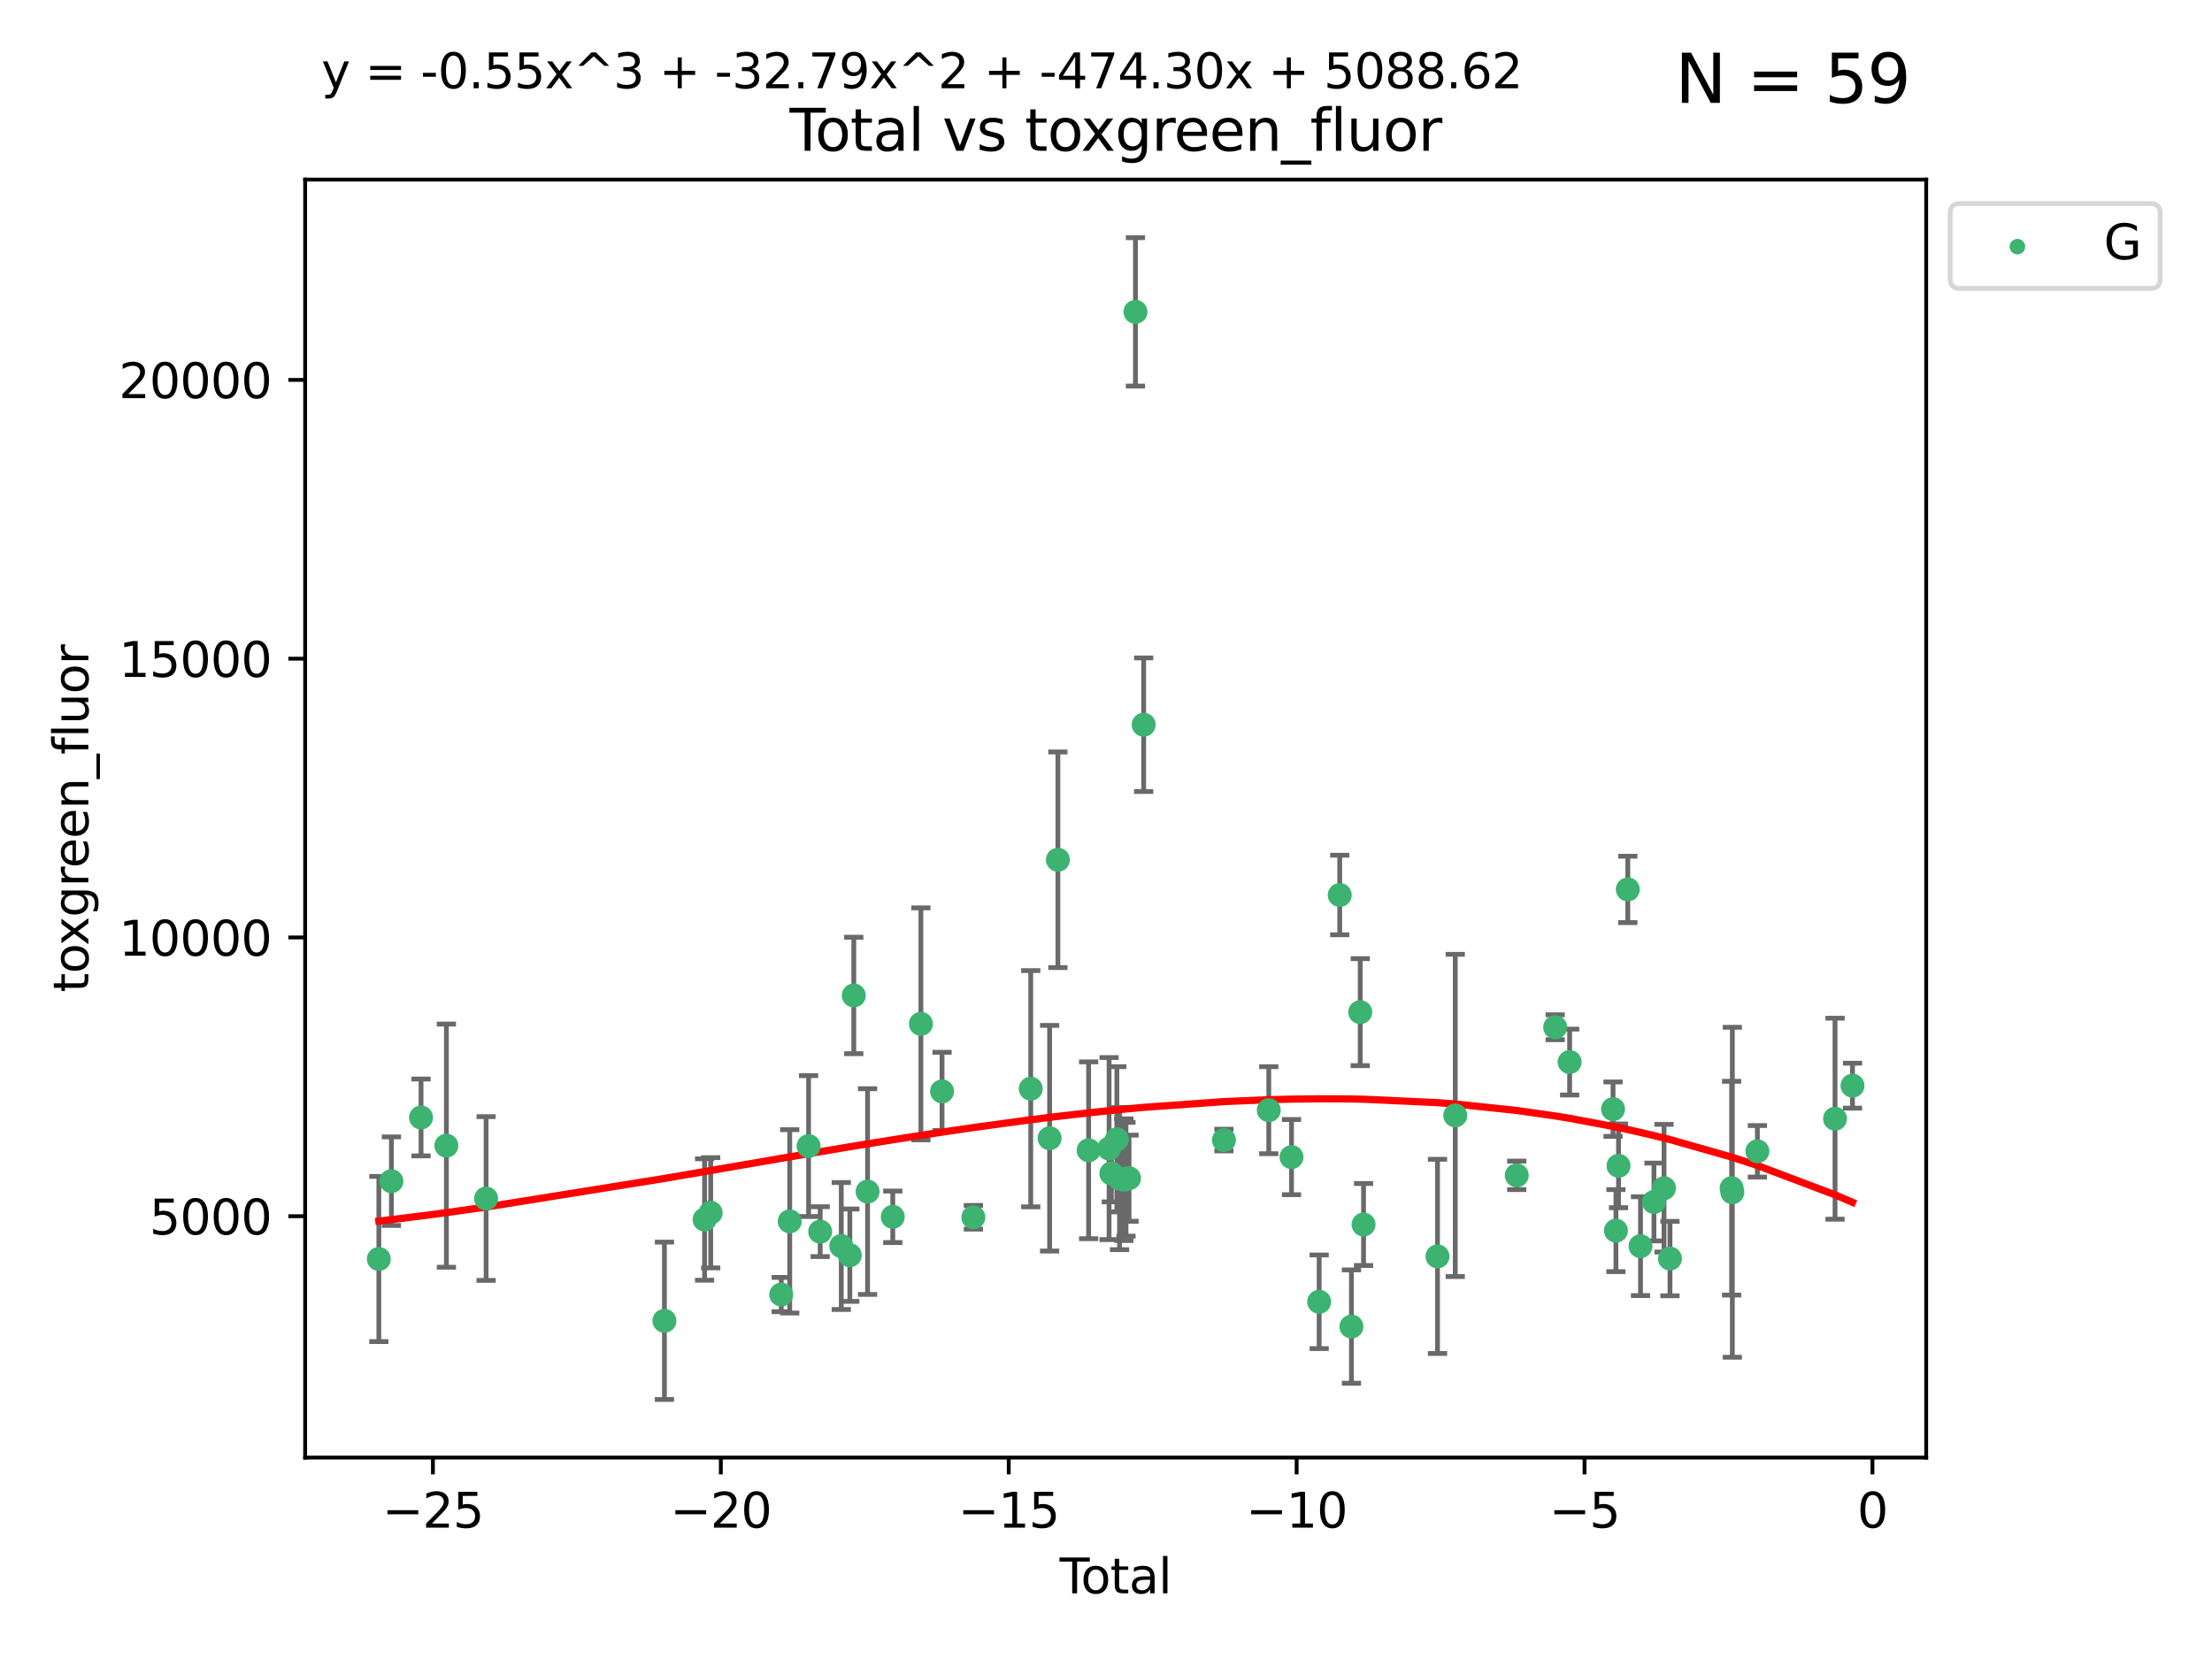 <?xml version="1.0" encoding="utf-8" standalone="no"?>
<!DOCTYPE svg PUBLIC "-//W3C//DTD SVG 1.1//EN"
  "http://www.w3.org/Graphics/SVG/1.1/DTD/svg11.dtd">
<svg xmlns:xlink="http://www.w3.org/1999/xlink" width="460.8pt" height="345.6pt" viewBox="0 0 460.8 345.6" xmlns="http://www.w3.org/2000/svg" version="1.1">
 <defs>
  <style type="text/css">*{stroke-linejoin: round; stroke-linecap: butt}</style>
 </defs>
 <g id="figure_1">
  <g id="patch_1">
   <path d="M 0 345.6 
L 460.8 345.6 
L 460.8 0 
L 0 0 
z
" style="fill: #ffffff"/>
  </g>
  <g id="axes_1">
   <g id="patch_2">
    <path d="M 63.571 303.64 
L 401.26 303.64 
L 401.26 37.411 
L 63.571 37.411 
z
" style="fill: #ffffff"/>
   </g>
   <g id="PathCollection_1">
    <defs>
     <path id="mb1293252d3" d="M 0 1.118 
C 0.297 1.118 0.581 1 0.791 0.791 
C 1 0.581 1.118 0.297 1.118 0 
C 1.118 -0.297 1 -0.581 0.791 -0.791 
C 0.581 -1 0.297 -1.118 0 -1.118 
C -0.297 -1.118 -0.581 -1 -0.791 -0.791 
C -1 -0.581 -1.118 -0.297 -1.118 0 
C -1.118 0.297 -1 0.581 -0.791 0.791 
C -0.581 1 -0.297 1.118 0 1.118 
z
" style="stroke: #3cb371"/>
    </defs>
    <g clip-path="url(#p87408b0aba)">
     <use xlink:href="#mb1293252d3" x="78.921" y="262.275" style="fill: #3cb371; stroke: #3cb371"/>
     <use xlink:href="#mb1293252d3" x="81.536" y="246.059" style="fill: #3cb371; stroke: #3cb371"/>
     <use xlink:href="#mb1293252d3" x="87.712" y="232.789" style="fill: #3cb371; stroke: #3cb371"/>
     <use xlink:href="#mb1293252d3" x="92.99" y="238.659" style="fill: #3cb371; stroke: #3cb371"/>
     <use xlink:href="#mb1293252d3" x="101.262" y="249.676" style="fill: #3cb371; stroke: #3cb371"/>
     <use xlink:href="#mb1293252d3" x="138.412" y="275.148" style="fill: #3cb371; stroke: #3cb371"/>
     <use xlink:href="#mb1293252d3" x="146.778" y="254.048" style="fill: #3cb371; stroke: #3cb371"/>
     <use xlink:href="#mb1293252d3" x="148.05" y="252.641" style="fill: #3cb371; stroke: #3cb371"/>
     <use xlink:href="#mb1293252d3" x="162.747" y="269.678" style="fill: #3cb371; stroke: #3cb371"/>
     <use xlink:href="#mb1293252d3" x="164.514" y="254.428" style="fill: #3cb371; stroke: #3cb371"/>
     <use xlink:href="#mb1293252d3" x="168.445" y="238.748" style="fill: #3cb371; stroke: #3cb371"/>
     <use xlink:href="#mb1293252d3" x="170.859" y="256.574" style="fill: #3cb371; stroke: #3cb371"/>
     <use xlink:href="#mb1293252d3" x="175.251" y="259.566" style="fill: #3cb371; stroke: #3cb371"/>
     <use xlink:href="#mb1293252d3" x="177.034" y="261.478" style="fill: #3cb371; stroke: #3cb371"/>
     <use xlink:href="#mb1293252d3" x="177.858" y="207.373" style="fill: #3cb371; stroke: #3cb371"/>
     <use xlink:href="#mb1293252d3" x="180.732" y="248.227" style="fill: #3cb371; stroke: #3cb371"/>
     <use xlink:href="#mb1293252d3" x="185.982" y="253.484" style="fill: #3cb371; stroke: #3cb371"/>
     <use xlink:href="#mb1293252d3" x="191.84" y="213.288" style="fill: #3cb371; stroke: #3cb371"/>
     <use xlink:href="#mb1293252d3" x="196.246" y="227.355" style="fill: #3cb371; stroke: #3cb371"/>
     <use xlink:href="#mb1293252d3" x="202.772" y="253.586" style="fill: #3cb371; stroke: #3cb371"/>
     <use xlink:href="#mb1293252d3" x="214.722" y="226.801" style="fill: #3cb371; stroke: #3cb371"/>
     <use xlink:href="#mb1293252d3" x="218.653" y="237.114" style="fill: #3cb371; stroke: #3cb371"/>
     <use xlink:href="#mb1293252d3" x="220.379" y="179.107" style="fill: #3cb371; stroke: #3cb371"/>
     <use xlink:href="#mb1293252d3" x="226.78" y="239.626" style="fill: #3cb371; stroke: #3cb371"/>
     <use xlink:href="#mb1293252d3" x="231.041" y="239.271" style="fill: #3cb371; stroke: #3cb371"/>
     <use xlink:href="#mb1293252d3" x="231.519" y="244.445" style="fill: #3cb371; stroke: #3cb371"/>
     <use xlink:href="#mb1293252d3" x="232.663" y="237.336" style="fill: #3cb371; stroke: #3cb371"/>
     <use xlink:href="#mb1293252d3" x="233.22" y="245.516" style="fill: #3cb371; stroke: #3cb371"/>
     <use xlink:href="#mb1293252d3" x="234.118" y="245.747" style="fill: #3cb371; stroke: #3cb371"/>
     <use xlink:href="#mb1293252d3" x="234.56" y="245.659" style="fill: #3cb371; stroke: #3cb371"/>
     <use xlink:href="#mb1293252d3" x="235.201" y="245.441" style="fill: #3cb371; stroke: #3cb371"/>
     <use xlink:href="#mb1293252d3" x="236.535" y="64.967" style="fill: #3cb371; stroke: #3cb371"/>
     <use xlink:href="#mb1293252d3" x="238.247" y="150.97" style="fill: #3cb371; stroke: #3cb371"/>
     <use xlink:href="#mb1293252d3" x="254.968" y="237.492" style="fill: #3cb371; stroke: #3cb371"/>
     <use xlink:href="#mb1293252d3" x="264.308" y="231.271" style="fill: #3cb371; stroke: #3cb371"/>
     <use xlink:href="#mb1293252d3" x="269.046" y="241.044" style="fill: #3cb371; stroke: #3cb371"/>
     <use xlink:href="#mb1293252d3" x="274.807" y="271.184" style="fill: #3cb371; stroke: #3cb371"/>
     <use xlink:href="#mb1293252d3" x="279.09" y="186.447" style="fill: #3cb371; stroke: #3cb371"/>
     <use xlink:href="#mb1293252d3" x="281.529" y="276.348" style="fill: #3cb371; stroke: #3cb371"/>
     <use xlink:href="#mb1293252d3" x="283.359" y="210.849" style="fill: #3cb371; stroke: #3cb371"/>
     <use xlink:href="#mb1293252d3" x="284.054" y="255.088" style="fill: #3cb371; stroke: #3cb371"/>
     <use xlink:href="#mb1293252d3" x="299.457" y="261.727" style="fill: #3cb371; stroke: #3cb371"/>
     <use xlink:href="#mb1293252d3" x="303.157" y="232.364" style="fill: #3cb371; stroke: #3cb371"/>
     <use xlink:href="#mb1293252d3" x="315.967" y="244.846" style="fill: #3cb371; stroke: #3cb371"/>
     <use xlink:href="#mb1293252d3" x="323.973" y="213.997" style="fill: #3cb371; stroke: #3cb371"/>
     <use xlink:href="#mb1293252d3" x="326.983" y="221.245" style="fill: #3cb371; stroke: #3cb371"/>
     <use xlink:href="#mb1293252d3" x="336.027" y="231.055" style="fill: #3cb371; stroke: #3cb371"/>
     <use xlink:href="#mb1293252d3" x="336.628" y="256.363" style="fill: #3cb371; stroke: #3cb371"/>
     <use xlink:href="#mb1293252d3" x="337.168" y="242.857" style="fill: #3cb371; stroke: #3cb371"/>
     <use xlink:href="#mb1293252d3" x="339.103" y="185.281" style="fill: #3cb371; stroke: #3cb371"/>
     <use xlink:href="#mb1293252d3" x="341.748" y="259.599" style="fill: #3cb371; stroke: #3cb371"/>
     <use xlink:href="#mb1293252d3" x="344.547" y="250.396" style="fill: #3cb371; stroke: #3cb371"/>
     <use xlink:href="#mb1293252d3" x="346.649" y="247.523" style="fill: #3cb371; stroke: #3cb371"/>
     <use xlink:href="#mb1293252d3" x="347.887" y="262.184" style="fill: #3cb371; stroke: #3cb371"/>
     <use xlink:href="#mb1293252d3" x="360.727" y="247.521" style="fill: #3cb371; stroke: #3cb371"/>
     <use xlink:href="#mb1293252d3" x="360.878" y="248.374" style="fill: #3cb371; stroke: #3cb371"/>
     <use xlink:href="#mb1293252d3" x="366.094" y="239.839" style="fill: #3cb371; stroke: #3cb371"/>
     <use xlink:href="#mb1293252d3" x="382.273" y="233.046" style="fill: #3cb371; stroke: #3cb371"/>
     <use xlink:href="#mb1293252d3" x="385.911" y="226.164" style="fill: #3cb371; stroke: #3cb371"/>
    </g>
   </g>
   <g id="matplotlib.axis_1">
    <g id="xtick_1">
     <g id="line2d_1">
      <defs>
       <path id="m88d1ab2def" d="M 0 0 
L 0 3.5 
" style="stroke: #000000; stroke-width: 0.8"/>
      </defs>
      <g>
       <use xlink:href="#m88d1ab2def" x="90.184" y="303.64" style="stroke: #000000; stroke-width: 0.8"/>
      </g>
     </g>
     <g id="text_1">
      <!-- −25 -->
      <g transform="translate(79.632 318.238)scale(0.1 -0.1)">
       <defs>
        <path id="DejaVuSans-2212" d="M 678 2272 
L 4684 2272 
L 4684 1741 
L 678 1741 
L 678 2272 
z
" transform="scale(0.016)"/>
        <path id="DejaVuSans-32" d="M 1228 531 
L 3431 531 
L 3431 0 
L 469 0 
L 469 531 
Q 828 903 1448 1529 
Q 2069 2156 2228 2338 
Q 2531 2678 2651 2914 
Q 2772 3150 2772 3378 
Q 2772 3750 2511 3984 
Q 2250 4219 1831 4219 
Q 1534 4219 1204 4116 
Q 875 4013 500 3803 
L 500 4441 
Q 881 4594 1212 4672 
Q 1544 4750 1819 4750 
Q 2544 4750 2975 4387 
Q 3406 4025 3406 3419 
Q 3406 3131 3298 2873 
Q 3191 2616 2906 2266 
Q 2828 2175 2409 1742 
Q 1991 1309 1228 531 
z
" transform="scale(0.016)"/>
        <path id="DejaVuSans-35" d="M 691 4666 
L 3169 4666 
L 3169 4134 
L 1269 4134 
L 1269 2991 
Q 1406 3038 1543 3061 
Q 1681 3084 1819 3084 
Q 2600 3084 3056 2656 
Q 3513 2228 3513 1497 
Q 3513 744 3044 326 
Q 2575 -91 1722 -91 
Q 1428 -91 1123 -41 
Q 819 9 494 109 
L 494 744 
Q 775 591 1075 516 
Q 1375 441 1709 441 
Q 2250 441 2565 725 
Q 2881 1009 2881 1497 
Q 2881 1984 2565 2268 
Q 2250 2553 1709 2553 
Q 1456 2553 1204 2497 
Q 953 2441 691 2322 
L 691 4666 
z
" transform="scale(0.016)"/>
       </defs>
       <use xlink:href="#DejaVuSans-2212"/>
       <use xlink:href="#DejaVuSans-32" x="83.789"/>
       <use xlink:href="#DejaVuSans-35" x="147.412"/>
      </g>
     </g>
    </g>
    <g id="xtick_2">
     <g id="line2d_2">
      <g>
       <use xlink:href="#m88d1ab2def" x="150.16" y="303.64" style="stroke: #000000; stroke-width: 0.8"/>
      </g>
     </g>
     <g id="text_2">
      <!-- −20 -->
      <g transform="translate(139.608 318.238)scale(0.1 -0.1)">
       <defs>
        <path id="DejaVuSans-30" d="M 2034 4250 
Q 1547 4250 1301 3770 
Q 1056 3291 1056 2328 
Q 1056 1369 1301 889 
Q 1547 409 2034 409 
Q 2525 409 2770 889 
Q 3016 1369 3016 2328 
Q 3016 3291 2770 3770 
Q 2525 4250 2034 4250 
z
M 2034 4750 
Q 2819 4750 3233 4129 
Q 3647 3509 3647 2328 
Q 3647 1150 3233 529 
Q 2819 -91 2034 -91 
Q 1250 -91 836 529 
Q 422 1150 422 2328 
Q 422 3509 836 4129 
Q 1250 4750 2034 4750 
z
" transform="scale(0.016)"/>
       </defs>
       <use xlink:href="#DejaVuSans-2212"/>
       <use xlink:href="#DejaVuSans-32" x="83.789"/>
       <use xlink:href="#DejaVuSans-30" x="147.412"/>
      </g>
     </g>
    </g>
    <g id="xtick_3">
     <g id="line2d_3">
      <g>
       <use xlink:href="#m88d1ab2def" x="210.136" y="303.64" style="stroke: #000000; stroke-width: 0.8"/>
      </g>
     </g>
     <g id="text_3">
      <!-- −15 -->
      <g transform="translate(199.584 318.238)scale(0.1 -0.1)">
       <defs>
        <path id="DejaVuSans-31" d="M 794 531 
L 1825 531 
L 1825 4091 
L 703 3866 
L 703 4441 
L 1819 4666 
L 2450 4666 
L 2450 531 
L 3481 531 
L 3481 0 
L 794 0 
L 794 531 
z
" transform="scale(0.016)"/>
       </defs>
       <use xlink:href="#DejaVuSans-2212"/>
       <use xlink:href="#DejaVuSans-31" x="83.789"/>
       <use xlink:href="#DejaVuSans-35" x="147.412"/>
      </g>
     </g>
    </g>
    <g id="xtick_4">
     <g id="line2d_4">
      <g>
       <use xlink:href="#m88d1ab2def" x="270.112" y="303.64" style="stroke: #000000; stroke-width: 0.8"/>
      </g>
     </g>
     <g id="text_4">
      <!-- −10 -->
      <g transform="translate(259.56 318.238)scale(0.1 -0.1)">
       <use xlink:href="#DejaVuSans-2212"/>
       <use xlink:href="#DejaVuSans-31" x="83.789"/>
       <use xlink:href="#DejaVuSans-30" x="147.412"/>
      </g>
     </g>
    </g>
    <g id="xtick_5">
     <g id="line2d_5">
      <g>
       <use xlink:href="#m88d1ab2def" x="330.088" y="303.64" style="stroke: #000000; stroke-width: 0.8"/>
      </g>
     </g>
     <g id="text_5">
      <!-- −5 -->
      <g transform="translate(322.717 318.238)scale(0.1 -0.1)">
       <use xlink:href="#DejaVuSans-2212"/>
       <use xlink:href="#DejaVuSans-35" x="83.789"/>
      </g>
     </g>
    </g>
    <g id="xtick_6">
     <g id="line2d_6">
      <g>
       <use xlink:href="#m88d1ab2def" x="390.064" y="303.64" style="stroke: #000000; stroke-width: 0.8"/>
      </g>
     </g>
     <g id="text_6">
      <!-- 0 -->
      <g transform="translate(386.883 318.238)scale(0.1 -0.1)">
       <use xlink:href="#DejaVuSans-30"/>
      </g>
     </g>
    </g>
    <g id="text_7">
     <!-- Total -->
     <g transform="translate(220.739 331.917)scale(0.1 -0.1)">
      <defs>
       <path id="DejaVuSans-54" d="M -19 4666 
L 3928 4666 
L 3928 4134 
L 2272 4134 
L 2272 0 
L 1638 0 
L 1638 4134 
L -19 4134 
L -19 4666 
z
" transform="scale(0.016)"/>
       <path id="DejaVuSans-6f" d="M 1959 3097 
Q 1497 3097 1228 2736 
Q 959 2375 959 1747 
Q 959 1119 1226 758 
Q 1494 397 1959 397 
Q 2419 397 2687 759 
Q 2956 1122 2956 1747 
Q 2956 2369 2687 2733 
Q 2419 3097 1959 3097 
z
M 1959 3584 
Q 2709 3584 3137 3096 
Q 3566 2609 3566 1747 
Q 3566 888 3137 398 
Q 2709 -91 1959 -91 
Q 1206 -91 779 398 
Q 353 888 353 1747 
Q 353 2609 779 3096 
Q 1206 3584 1959 3584 
z
" transform="scale(0.016)"/>
       <path id="DejaVuSans-74" d="M 1172 4494 
L 1172 3500 
L 2356 3500 
L 2356 3053 
L 1172 3053 
L 1172 1153 
Q 1172 725 1289 603 
Q 1406 481 1766 481 
L 2356 481 
L 2356 0 
L 1766 0 
Q 1100 0 847 248 
Q 594 497 594 1153 
L 594 3053 
L 172 3053 
L 172 3500 
L 594 3500 
L 594 4494 
L 1172 4494 
z
" transform="scale(0.016)"/>
       <path id="DejaVuSans-61" d="M 2194 1759 
Q 1497 1759 1228 1600 
Q 959 1441 959 1056 
Q 959 750 1161 570 
Q 1363 391 1709 391 
Q 2188 391 2477 730 
Q 2766 1069 2766 1631 
L 2766 1759 
L 2194 1759 
z
M 3341 1997 
L 3341 0 
L 2766 0 
L 2766 531 
Q 2569 213 2275 61 
Q 1981 -91 1556 -91 
Q 1019 -91 701 211 
Q 384 513 384 1019 
Q 384 1609 779 1909 
Q 1175 2209 1959 2209 
L 2766 2209 
L 2766 2266 
Q 2766 2663 2505 2880 
Q 2244 3097 1772 3097 
Q 1472 3097 1187 3025 
Q 903 2953 641 2809 
L 641 3341 
Q 956 3463 1253 3523 
Q 1550 3584 1831 3584 
Q 2591 3584 2966 3190 
Q 3341 2797 3341 1997 
z
" transform="scale(0.016)"/>
       <path id="DejaVuSans-6c" d="M 603 4863 
L 1178 4863 
L 1178 0 
L 603 0 
L 603 4863 
z
" transform="scale(0.016)"/>
      </defs>
      <use xlink:href="#DejaVuSans-54"/>
      <use xlink:href="#DejaVuSans-6f" x="44.084"/>
      <use xlink:href="#DejaVuSans-74" x="105.266"/>
      <use xlink:href="#DejaVuSans-61" x="144.475"/>
      <use xlink:href="#DejaVuSans-6c" x="205.754"/>
     </g>
    </g>
   </g>
   <g id="matplotlib.axis_2">
    <g id="ytick_1">
     <g id="line2d_7">
      <defs>
       <path id="m2e60564426" d="M 0 0 
L -3.5 0 
" style="stroke: #000000; stroke-width: 0.8"/>
      </defs>
      <g>
       <use xlink:href="#m2e60564426" x="63.571" y="253.36" style="stroke: #000000; stroke-width: 0.8"/>
      </g>
     </g>
     <g id="text_8">
      <!-- 5000 -->
      <g transform="translate(31.121 257.159)scale(0.1 -0.1)">
       <use xlink:href="#DejaVuSans-35"/>
       <use xlink:href="#DejaVuSans-30" x="63.623"/>
       <use xlink:href="#DejaVuSans-30" x="127.246"/>
       <use xlink:href="#DejaVuSans-30" x="190.869"/>
      </g>
     </g>
    </g>
    <g id="ytick_2">
     <g id="line2d_8">
      <g>
       <use xlink:href="#m2e60564426" x="63.571" y="195.287" style="stroke: #000000; stroke-width: 0.8"/>
      </g>
     </g>
     <g id="text_9">
      <!-- 10000 -->
      <g transform="translate(24.759 199.086)scale(0.1 -0.1)">
       <use xlink:href="#DejaVuSans-31"/>
       <use xlink:href="#DejaVuSans-30" x="63.623"/>
       <use xlink:href="#DejaVuSans-30" x="127.246"/>
       <use xlink:href="#DejaVuSans-30" x="190.869"/>
       <use xlink:href="#DejaVuSans-30" x="254.492"/>
      </g>
     </g>
    </g>
    <g id="ytick_3">
     <g id="line2d_9">
      <g>
       <use xlink:href="#m2e60564426" x="63.571" y="137.214" style="stroke: #000000; stroke-width: 0.8"/>
      </g>
     </g>
     <g id="text_10">
      <!-- 15000 -->
      <g transform="translate(24.759 141.014)scale(0.1 -0.1)">
       <use xlink:href="#DejaVuSans-31"/>
       <use xlink:href="#DejaVuSans-35" x="63.623"/>
       <use xlink:href="#DejaVuSans-30" x="127.246"/>
       <use xlink:href="#DejaVuSans-30" x="190.869"/>
       <use xlink:href="#DejaVuSans-30" x="254.492"/>
      </g>
     </g>
    </g>
    <g id="ytick_4">
     <g id="line2d_10">
      <g>
       <use xlink:href="#m2e60564426" x="63.571" y="79.142" style="stroke: #000000; stroke-width: 0.8"/>
      </g>
     </g>
     <g id="text_11">
      <!-- 20000 -->
      <g transform="translate(24.759 82.941)scale(0.1 -0.1)">
       <use xlink:href="#DejaVuSans-32"/>
       <use xlink:href="#DejaVuSans-30" x="63.623"/>
       <use xlink:href="#DejaVuSans-30" x="127.246"/>
       <use xlink:href="#DejaVuSans-30" x="190.869"/>
       <use xlink:href="#DejaVuSans-30" x="254.492"/>
      </g>
     </g>
    </g>
    <g id="text_12">
     <!-- toxgreen_fluor -->
     <g transform="translate(18.401 206.72)rotate(-90)scale(0.1 -0.1)">
      <defs>
       <path id="DejaVuSans-78" d="M 3513 3500 
L 2247 1797 
L 3578 0 
L 2900 0 
L 1881 1375 
L 863 0 
L 184 0 
L 1544 1831 
L 300 3500 
L 978 3500 
L 1906 2253 
L 2834 3500 
L 3513 3500 
z
" transform="scale(0.016)"/>
       <path id="DejaVuSans-67" d="M 2906 1791 
Q 2906 2416 2648 2759 
Q 2391 3103 1925 3103 
Q 1463 3103 1205 2759 
Q 947 2416 947 1791 
Q 947 1169 1205 825 
Q 1463 481 1925 481 
Q 2391 481 2648 825 
Q 2906 1169 2906 1791 
z
M 3481 434 
Q 3481 -459 3084 -895 
Q 2688 -1331 1869 -1331 
Q 1566 -1331 1297 -1286 
Q 1028 -1241 775 -1147 
L 775 -588 
Q 1028 -725 1275 -790 
Q 1522 -856 1778 -856 
Q 2344 -856 2625 -561 
Q 2906 -266 2906 331 
L 2906 616 
Q 2728 306 2450 153 
Q 2172 0 1784 0 
Q 1141 0 747 490 
Q 353 981 353 1791 
Q 353 2603 747 3093 
Q 1141 3584 1784 3584 
Q 2172 3584 2450 3431 
Q 2728 3278 2906 2969 
L 2906 3500 
L 3481 3500 
L 3481 434 
z
" transform="scale(0.016)"/>
       <path id="DejaVuSans-72" d="M 2631 2963 
Q 2534 3019 2420 3045 
Q 2306 3072 2169 3072 
Q 1681 3072 1420 2755 
Q 1159 2438 1159 1844 
L 1159 0 
L 581 0 
L 581 3500 
L 1159 3500 
L 1159 2956 
Q 1341 3275 1631 3429 
Q 1922 3584 2338 3584 
Q 2397 3584 2469 3576 
Q 2541 3569 2628 3553 
L 2631 2963 
z
" transform="scale(0.016)"/>
       <path id="DejaVuSans-65" d="M 3597 1894 
L 3597 1613 
L 953 1613 
Q 991 1019 1311 708 
Q 1631 397 2203 397 
Q 2534 397 2845 478 
Q 3156 559 3463 722 
L 3463 178 
Q 3153 47 2828 -22 
Q 2503 -91 2169 -91 
Q 1331 -91 842 396 
Q 353 884 353 1716 
Q 353 2575 817 3079 
Q 1281 3584 2069 3584 
Q 2775 3584 3186 3129 
Q 3597 2675 3597 1894 
z
M 3022 2063 
Q 3016 2534 2758 2815 
Q 2500 3097 2075 3097 
Q 1594 3097 1305 2825 
Q 1016 2553 972 2059 
L 3022 2063 
z
" transform="scale(0.016)"/>
       <path id="DejaVuSans-6e" d="M 3513 2113 
L 3513 0 
L 2938 0 
L 2938 2094 
Q 2938 2591 2744 2837 
Q 2550 3084 2163 3084 
Q 1697 3084 1428 2787 
Q 1159 2491 1159 1978 
L 1159 0 
L 581 0 
L 581 3500 
L 1159 3500 
L 1159 2956 
Q 1366 3272 1645 3428 
Q 1925 3584 2291 3584 
Q 2894 3584 3203 3211 
Q 3513 2838 3513 2113 
z
" transform="scale(0.016)"/>
       <path id="DejaVuSans-5f" d="M 3263 -1063 
L 3263 -1509 
L -63 -1509 
L -63 -1063 
L 3263 -1063 
z
" transform="scale(0.016)"/>
       <path id="DejaVuSans-66" d="M 2375 4863 
L 2375 4384 
L 1825 4384 
Q 1516 4384 1395 4259 
Q 1275 4134 1275 3809 
L 1275 3500 
L 2222 3500 
L 2222 3053 
L 1275 3053 
L 1275 0 
L 697 0 
L 697 3053 
L 147 3053 
L 147 3500 
L 697 3500 
L 697 3744 
Q 697 4328 969 4595 
Q 1241 4863 1831 4863 
L 2375 4863 
z
" transform="scale(0.016)"/>
       <path id="DejaVuSans-75" d="M 544 1381 
L 544 3500 
L 1119 3500 
L 1119 1403 
Q 1119 906 1312 657 
Q 1506 409 1894 409 
Q 2359 409 2629 706 
Q 2900 1003 2900 1516 
L 2900 3500 
L 3475 3500 
L 3475 0 
L 2900 0 
L 2900 538 
Q 2691 219 2414 64 
Q 2138 -91 1772 -91 
Q 1169 -91 856 284 
Q 544 659 544 1381 
z
M 1991 3584 
L 1991 3584 
z
" transform="scale(0.016)"/>
      </defs>
      <use xlink:href="#DejaVuSans-74"/>
      <use xlink:href="#DejaVuSans-6f" x="39.209"/>
      <use xlink:href="#DejaVuSans-78" x="97.266"/>
      <use xlink:href="#DejaVuSans-67" x="156.445"/>
      <use xlink:href="#DejaVuSans-72" x="219.922"/>
      <use xlink:href="#DejaVuSans-65" x="258.785"/>
      <use xlink:href="#DejaVuSans-65" x="320.309"/>
      <use xlink:href="#DejaVuSans-6e" x="381.832"/>
      <use xlink:href="#DejaVuSans-5f" x="445.211"/>
      <use xlink:href="#DejaVuSans-66" x="495.211"/>
      <use xlink:href="#DejaVuSans-6c" x="530.416"/>
      <use xlink:href="#DejaVuSans-75" x="558.199"/>
      <use xlink:href="#DejaVuSans-6f" x="621.578"/>
      <use xlink:href="#DejaVuSans-72" x="682.76"/>
     </g>
    </g>
   </g>
   <g id="LineCollection_1">
    <path d="M 78.921 279.48 
L 78.921 245.069 
" clip-path="url(#p87408b0aba)" style="fill: none; stroke: #696969"/>
    <path d="M 81.536 255.286 
L 81.536 236.832 
" clip-path="url(#p87408b0aba)" style="fill: none; stroke: #696969"/>
    <path d="M 87.712 240.792 
L 87.712 224.785 
" clip-path="url(#p87408b0aba)" style="fill: none; stroke: #696969"/>
    <path d="M 92.99 263.987 
L 92.99 213.332 
" clip-path="url(#p87408b0aba)" style="fill: none; stroke: #696969"/>
    <path d="M 101.262 266.733 
L 101.262 232.618 
" clip-path="url(#p87408b0aba)" style="fill: none; stroke: #696969"/>
    <path d="M 138.412 291.539 
L 138.412 258.758 
" clip-path="url(#p87408b0aba)" style="fill: none; stroke: #696969"/>
    <path d="M 146.778 266.69 
L 146.778 241.405 
" clip-path="url(#p87408b0aba)" style="fill: none; stroke: #696969"/>
    <path d="M 148.05 264.126 
L 148.05 241.156 
" clip-path="url(#p87408b0aba)" style="fill: none; stroke: #696969"/>
    <path d="M 162.747 273.247 
L 162.747 266.109 
" clip-path="url(#p87408b0aba)" style="fill: none; stroke: #696969"/>
    <path d="M 164.514 273.524 
L 164.514 235.332 
" clip-path="url(#p87408b0aba)" style="fill: none; stroke: #696969"/>
    <path d="M 168.445 253.422 
L 168.445 224.074 
" clip-path="url(#p87408b0aba)" style="fill: none; stroke: #696969"/>
    <path d="M 170.859 261.766 
L 170.859 251.381 
" clip-path="url(#p87408b0aba)" style="fill: none; stroke: #696969"/>
    <path d="M 175.251 272.787 
L 175.251 246.345 
" clip-path="url(#p87408b0aba)" style="fill: none; stroke: #696969"/>
    <path d="M 177.034 271.103 
L 177.034 251.854 
" clip-path="url(#p87408b0aba)" style="fill: none; stroke: #696969"/>
    <path d="M 177.858 219.501 
L 177.858 195.245 
" clip-path="url(#p87408b0aba)" style="fill: none; stroke: #696969"/>
    <path d="M 180.732 269.655 
L 180.732 226.8 
" clip-path="url(#p87408b0aba)" style="fill: none; stroke: #696969"/>
    <path d="M 185.982 258.847 
L 185.982 248.121 
" clip-path="url(#p87408b0aba)" style="fill: none; stroke: #696969"/>
    <path d="M 191.84 237.453 
L 191.84 189.124 
" clip-path="url(#p87408b0aba)" style="fill: none; stroke: #696969"/>
    <path d="M 196.246 235.496 
L 196.246 219.213 
" clip-path="url(#p87408b0aba)" style="fill: none; stroke: #696969"/>
    <path d="M 202.772 256.053 
L 202.772 251.119 
" clip-path="url(#p87408b0aba)" style="fill: none; stroke: #696969"/>
    <path d="M 214.722 251.409 
L 214.722 202.193 
" clip-path="url(#p87408b0aba)" style="fill: none; stroke: #696969"/>
    <path d="M 218.653 260.618 
L 218.653 213.61 
" clip-path="url(#p87408b0aba)" style="fill: none; stroke: #696969"/>
    <path d="M 220.379 201.565 
L 220.379 156.648 
" clip-path="url(#p87408b0aba)" style="fill: none; stroke: #696969"/>
    <path d="M 226.78 258.046 
L 226.78 221.206 
" clip-path="url(#p87408b0aba)" style="fill: none; stroke: #696969"/>
    <path d="M 231.041 258.233 
L 231.041 220.309 
" clip-path="url(#p87408b0aba)" style="fill: none; stroke: #696969"/>
    <path d="M 231.519 250.373 
L 231.519 238.518 
" clip-path="url(#p87408b0aba)" style="fill: none; stroke: #696969"/>
    <path d="M 232.663 252.46 
L 232.663 222.212 
" clip-path="url(#p87408b0aba)" style="fill: none; stroke: #696969"/>
    <path d="M 233.22 260.33 
L 233.22 230.703 
" clip-path="url(#p87408b0aba)" style="fill: none; stroke: #696969"/>
    <path d="M 234.118 258.42 
L 234.118 233.075 
" clip-path="url(#p87408b0aba)" style="fill: none; stroke: #696969"/>
    <path d="M 234.56 257.517 
L 234.56 233.802 
" clip-path="url(#p87408b0aba)" style="fill: none; stroke: #696969"/>
    <path d="M 235.201 254.412 
L 235.201 236.471 
" clip-path="url(#p87408b0aba)" style="fill: none; stroke: #696969"/>
    <path d="M 236.535 80.422 
L 236.535 49.513 
" clip-path="url(#p87408b0aba)" style="fill: none; stroke: #696969"/>
    <path d="M 238.247 164.888 
L 238.247 137.052 
" clip-path="url(#p87408b0aba)" style="fill: none; stroke: #696969"/>
    <path d="M 254.968 239.749 
L 254.968 235.235 
" clip-path="url(#p87408b0aba)" style="fill: none; stroke: #696969"/>
    <path d="M 264.308 240.335 
L 264.308 222.207 
" clip-path="url(#p87408b0aba)" style="fill: none; stroke: #696969"/>
    <path d="M 269.046 248.874 
L 269.046 233.214 
" clip-path="url(#p87408b0aba)" style="fill: none; stroke: #696969"/>
    <path d="M 274.807 280.938 
L 274.807 261.43 
" clip-path="url(#p87408b0aba)" style="fill: none; stroke: #696969"/>
    <path d="M 279.09 194.737 
L 279.09 178.158 
" clip-path="url(#p87408b0aba)" style="fill: none; stroke: #696969"/>
    <path d="M 281.529 288.149 
L 281.529 264.546 
" clip-path="url(#p87408b0aba)" style="fill: none; stroke: #696969"/>
    <path d="M 283.359 221.994 
L 283.359 199.704 
" clip-path="url(#p87408b0aba)" style="fill: none; stroke: #696969"/>
    <path d="M 284.054 263.627 
L 284.054 246.548 
" clip-path="url(#p87408b0aba)" style="fill: none; stroke: #696969"/>
    <path d="M 299.457 281.953 
L 299.457 241.502 
" clip-path="url(#p87408b0aba)" style="fill: none; stroke: #696969"/>
    <path d="M 303.157 265.924 
L 303.157 198.804 
" clip-path="url(#p87408b0aba)" style="fill: none; stroke: #696969"/>
    <path d="M 315.967 247.818 
L 315.967 241.875 
" clip-path="url(#p87408b0aba)" style="fill: none; stroke: #696969"/>
    <path d="M 323.973 216.593 
L 323.973 211.402 
" clip-path="url(#p87408b0aba)" style="fill: none; stroke: #696969"/>
    <path d="M 326.983 228.109 
L 326.983 214.382 
" clip-path="url(#p87408b0aba)" style="fill: none; stroke: #696969"/>
    <path d="M 336.027 236.719 
L 336.027 225.392 
" clip-path="url(#p87408b0aba)" style="fill: none; stroke: #696969"/>
    <path d="M 336.628 264.905 
L 336.628 247.82 
" clip-path="url(#p87408b0aba)" style="fill: none; stroke: #696969"/>
    <path d="M 337.168 251.584 
L 337.168 234.131 
" clip-path="url(#p87408b0aba)" style="fill: none; stroke: #696969"/>
    <path d="M 339.103 192.197 
L 339.103 178.366 
" clip-path="url(#p87408b0aba)" style="fill: none; stroke: #696969"/>
    <path d="M 341.748 269.895 
L 341.748 249.303 
" clip-path="url(#p87408b0aba)" style="fill: none; stroke: #696969"/>
    <path d="M 344.547 258.505 
L 344.547 242.287 
" clip-path="url(#p87408b0aba)" style="fill: none; stroke: #696969"/>
    <path d="M 346.649 260.821 
L 346.649 234.225 
" clip-path="url(#p87408b0aba)" style="fill: none; stroke: #696969"/>
    <path d="M 347.887 269.935 
L 347.887 254.432 
" clip-path="url(#p87408b0aba)" style="fill: none; stroke: #696969"/>
    <path d="M 360.727 269.792 
L 360.727 225.25 
" clip-path="url(#p87408b0aba)" style="fill: none; stroke: #696969"/>
    <path d="M 360.878 282.744 
L 360.878 214.005 
" clip-path="url(#p87408b0aba)" style="fill: none; stroke: #696969"/>
    <path d="M 366.094 245.204 
L 366.094 234.475 
" clip-path="url(#p87408b0aba)" style="fill: none; stroke: #696969"/>
    <path d="M 382.273 253.979 
L 382.273 212.113 
" clip-path="url(#p87408b0aba)" style="fill: none; stroke: #696969"/>
    <path d="M 385.911 230.841 
L 385.911 221.487 
" clip-path="url(#p87408b0aba)" style="fill: none; stroke: #696969"/>
   </g>
   <g id="line2d_11">
    <defs>
     <path id="mfd584c4e4b" d="M 2 0 
L -2 -0 
" style="stroke: #696969"/>
    </defs>
    <g clip-path="url(#p87408b0aba)">
     <use xlink:href="#mfd584c4e4b" x="78.921" y="279.48" style="fill: #696969; stroke: #696969"/>
     <use xlink:href="#mfd584c4e4b" x="81.536" y="255.286" style="fill: #696969; stroke: #696969"/>
     <use xlink:href="#mfd584c4e4b" x="87.712" y="240.792" style="fill: #696969; stroke: #696969"/>
     <use xlink:href="#mfd584c4e4b" x="92.99" y="263.987" style="fill: #696969; stroke: #696969"/>
     <use xlink:href="#mfd584c4e4b" x="101.262" y="266.733" style="fill: #696969; stroke: #696969"/>
     <use xlink:href="#mfd584c4e4b" x="138.412" y="291.539" style="fill: #696969; stroke: #696969"/>
     <use xlink:href="#mfd584c4e4b" x="146.778" y="266.69" style="fill: #696969; stroke: #696969"/>
     <use xlink:href="#mfd584c4e4b" x="148.05" y="264.126" style="fill: #696969; stroke: #696969"/>
     <use xlink:href="#mfd584c4e4b" x="162.747" y="273.247" style="fill: #696969; stroke: #696969"/>
     <use xlink:href="#mfd584c4e4b" x="164.514" y="273.524" style="fill: #696969; stroke: #696969"/>
     <use xlink:href="#mfd584c4e4b" x="168.445" y="253.422" style="fill: #696969; stroke: #696969"/>
     <use xlink:href="#mfd584c4e4b" x="170.859" y="261.766" style="fill: #696969; stroke: #696969"/>
     <use xlink:href="#mfd584c4e4b" x="175.251" y="272.787" style="fill: #696969; stroke: #696969"/>
     <use xlink:href="#mfd584c4e4b" x="177.034" y="271.103" style="fill: #696969; stroke: #696969"/>
     <use xlink:href="#mfd584c4e4b" x="177.858" y="219.501" style="fill: #696969; stroke: #696969"/>
     <use xlink:href="#mfd584c4e4b" x="180.732" y="269.655" style="fill: #696969; stroke: #696969"/>
     <use xlink:href="#mfd584c4e4b" x="185.982" y="258.847" style="fill: #696969; stroke: #696969"/>
     <use xlink:href="#mfd584c4e4b" x="191.84" y="237.453" style="fill: #696969; stroke: #696969"/>
     <use xlink:href="#mfd584c4e4b" x="196.246" y="235.496" style="fill: #696969; stroke: #696969"/>
     <use xlink:href="#mfd584c4e4b" x="202.772" y="256.053" style="fill: #696969; stroke: #696969"/>
     <use xlink:href="#mfd584c4e4b" x="214.722" y="251.409" style="fill: #696969; stroke: #696969"/>
     <use xlink:href="#mfd584c4e4b" x="218.653" y="260.618" style="fill: #696969; stroke: #696969"/>
     <use xlink:href="#mfd584c4e4b" x="220.379" y="201.565" style="fill: #696969; stroke: #696969"/>
     <use xlink:href="#mfd584c4e4b" x="226.78" y="258.046" style="fill: #696969; stroke: #696969"/>
     <use xlink:href="#mfd584c4e4b" x="231.041" y="258.233" style="fill: #696969; stroke: #696969"/>
     <use xlink:href="#mfd584c4e4b" x="231.519" y="250.373" style="fill: #696969; stroke: #696969"/>
     <use xlink:href="#mfd584c4e4b" x="232.663" y="252.46" style="fill: #696969; stroke: #696969"/>
     <use xlink:href="#mfd584c4e4b" x="233.22" y="260.33" style="fill: #696969; stroke: #696969"/>
     <use xlink:href="#mfd584c4e4b" x="234.118" y="258.42" style="fill: #696969; stroke: #696969"/>
     <use xlink:href="#mfd584c4e4b" x="234.56" y="257.517" style="fill: #696969; stroke: #696969"/>
     <use xlink:href="#mfd584c4e4b" x="235.201" y="254.412" style="fill: #696969; stroke: #696969"/>
     <use xlink:href="#mfd584c4e4b" x="236.535" y="80.422" style="fill: #696969; stroke: #696969"/>
     <use xlink:href="#mfd584c4e4b" x="238.247" y="164.888" style="fill: #696969; stroke: #696969"/>
     <use xlink:href="#mfd584c4e4b" x="254.968" y="239.749" style="fill: #696969; stroke: #696969"/>
     <use xlink:href="#mfd584c4e4b" x="264.308" y="240.335" style="fill: #696969; stroke: #696969"/>
     <use xlink:href="#mfd584c4e4b" x="269.046" y="248.874" style="fill: #696969; stroke: #696969"/>
     <use xlink:href="#mfd584c4e4b" x="274.807" y="280.938" style="fill: #696969; stroke: #696969"/>
     <use xlink:href="#mfd584c4e4b" x="279.09" y="194.737" style="fill: #696969; stroke: #696969"/>
     <use xlink:href="#mfd584c4e4b" x="281.529" y="288.149" style="fill: #696969; stroke: #696969"/>
     <use xlink:href="#mfd584c4e4b" x="283.359" y="221.994" style="fill: #696969; stroke: #696969"/>
     <use xlink:href="#mfd584c4e4b" x="284.054" y="263.627" style="fill: #696969; stroke: #696969"/>
     <use xlink:href="#mfd584c4e4b" x="299.457" y="281.953" style="fill: #696969; stroke: #696969"/>
     <use xlink:href="#mfd584c4e4b" x="303.157" y="265.924" style="fill: #696969; stroke: #696969"/>
     <use xlink:href="#mfd584c4e4b" x="315.967" y="247.818" style="fill: #696969; stroke: #696969"/>
     <use xlink:href="#mfd584c4e4b" x="323.973" y="216.593" style="fill: #696969; stroke: #696969"/>
     <use xlink:href="#mfd584c4e4b" x="326.983" y="228.109" style="fill: #696969; stroke: #696969"/>
     <use xlink:href="#mfd584c4e4b" x="336.027" y="236.719" style="fill: #696969; stroke: #696969"/>
     <use xlink:href="#mfd584c4e4b" x="336.628" y="264.905" style="fill: #696969; stroke: #696969"/>
     <use xlink:href="#mfd584c4e4b" x="337.168" y="251.584" style="fill: #696969; stroke: #696969"/>
     <use xlink:href="#mfd584c4e4b" x="339.103" y="192.197" style="fill: #696969; stroke: #696969"/>
     <use xlink:href="#mfd584c4e4b" x="341.748" y="269.895" style="fill: #696969; stroke: #696969"/>
     <use xlink:href="#mfd584c4e4b" x="344.547" y="258.505" style="fill: #696969; stroke: #696969"/>
     <use xlink:href="#mfd584c4e4b" x="346.649" y="260.821" style="fill: #696969; stroke: #696969"/>
     <use xlink:href="#mfd584c4e4b" x="347.887" y="269.935" style="fill: #696969; stroke: #696969"/>
     <use xlink:href="#mfd584c4e4b" x="360.727" y="269.792" style="fill: #696969; stroke: #696969"/>
     <use xlink:href="#mfd584c4e4b" x="360.878" y="282.744" style="fill: #696969; stroke: #696969"/>
     <use xlink:href="#mfd584c4e4b" x="366.094" y="245.204" style="fill: #696969; stroke: #696969"/>
     <use xlink:href="#mfd584c4e4b" x="382.273" y="253.979" style="fill: #696969; stroke: #696969"/>
     <use xlink:href="#mfd584c4e4b" x="385.911" y="230.841" style="fill: #696969; stroke: #696969"/>
    </g>
   </g>
   <g id="line2d_12">
    <g clip-path="url(#p87408b0aba)">
     <use xlink:href="#mfd584c4e4b" x="78.921" y="245.069" style="fill: #696969; stroke: #696969"/>
     <use xlink:href="#mfd584c4e4b" x="81.536" y="236.832" style="fill: #696969; stroke: #696969"/>
     <use xlink:href="#mfd584c4e4b" x="87.712" y="224.785" style="fill: #696969; stroke: #696969"/>
     <use xlink:href="#mfd584c4e4b" x="92.99" y="213.332" style="fill: #696969; stroke: #696969"/>
     <use xlink:href="#mfd584c4e4b" x="101.262" y="232.618" style="fill: #696969; stroke: #696969"/>
     <use xlink:href="#mfd584c4e4b" x="138.412" y="258.758" style="fill: #696969; stroke: #696969"/>
     <use xlink:href="#mfd584c4e4b" x="146.778" y="241.405" style="fill: #696969; stroke: #696969"/>
     <use xlink:href="#mfd584c4e4b" x="148.05" y="241.156" style="fill: #696969; stroke: #696969"/>
     <use xlink:href="#mfd584c4e4b" x="162.747" y="266.109" style="fill: #696969; stroke: #696969"/>
     <use xlink:href="#mfd584c4e4b" x="164.514" y="235.332" style="fill: #696969; stroke: #696969"/>
     <use xlink:href="#mfd584c4e4b" x="168.445" y="224.074" style="fill: #696969; stroke: #696969"/>
     <use xlink:href="#mfd584c4e4b" x="170.859" y="251.381" style="fill: #696969; stroke: #696969"/>
     <use xlink:href="#mfd584c4e4b" x="175.251" y="246.345" style="fill: #696969; stroke: #696969"/>
     <use xlink:href="#mfd584c4e4b" x="177.034" y="251.854" style="fill: #696969; stroke: #696969"/>
     <use xlink:href="#mfd584c4e4b" x="177.858" y="195.245" style="fill: #696969; stroke: #696969"/>
     <use xlink:href="#mfd584c4e4b" x="180.732" y="226.8" style="fill: #696969; stroke: #696969"/>
     <use xlink:href="#mfd584c4e4b" x="185.982" y="248.121" style="fill: #696969; stroke: #696969"/>
     <use xlink:href="#mfd584c4e4b" x="191.84" y="189.124" style="fill: #696969; stroke: #696969"/>
     <use xlink:href="#mfd584c4e4b" x="196.246" y="219.213" style="fill: #696969; stroke: #696969"/>
     <use xlink:href="#mfd584c4e4b" x="202.772" y="251.119" style="fill: #696969; stroke: #696969"/>
     <use xlink:href="#mfd584c4e4b" x="214.722" y="202.193" style="fill: #696969; stroke: #696969"/>
     <use xlink:href="#mfd584c4e4b" x="218.653" y="213.61" style="fill: #696969; stroke: #696969"/>
     <use xlink:href="#mfd584c4e4b" x="220.379" y="156.648" style="fill: #696969; stroke: #696969"/>
     <use xlink:href="#mfd584c4e4b" x="226.78" y="221.206" style="fill: #696969; stroke: #696969"/>
     <use xlink:href="#mfd584c4e4b" x="231.041" y="220.309" style="fill: #696969; stroke: #696969"/>
     <use xlink:href="#mfd584c4e4b" x="231.519" y="238.518" style="fill: #696969; stroke: #696969"/>
     <use xlink:href="#mfd584c4e4b" x="232.663" y="222.212" style="fill: #696969; stroke: #696969"/>
     <use xlink:href="#mfd584c4e4b" x="233.22" y="230.703" style="fill: #696969; stroke: #696969"/>
     <use xlink:href="#mfd584c4e4b" x="234.118" y="233.075" style="fill: #696969; stroke: #696969"/>
     <use xlink:href="#mfd584c4e4b" x="234.56" y="233.802" style="fill: #696969; stroke: #696969"/>
     <use xlink:href="#mfd584c4e4b" x="235.201" y="236.471" style="fill: #696969; stroke: #696969"/>
     <use xlink:href="#mfd584c4e4b" x="236.535" y="49.513" style="fill: #696969; stroke: #696969"/>
     <use xlink:href="#mfd584c4e4b" x="238.247" y="137.052" style="fill: #696969; stroke: #696969"/>
     <use xlink:href="#mfd584c4e4b" x="254.968" y="235.235" style="fill: #696969; stroke: #696969"/>
     <use xlink:href="#mfd584c4e4b" x="264.308" y="222.207" style="fill: #696969; stroke: #696969"/>
     <use xlink:href="#mfd584c4e4b" x="269.046" y="233.214" style="fill: #696969; stroke: #696969"/>
     <use xlink:href="#mfd584c4e4b" x="274.807" y="261.43" style="fill: #696969; stroke: #696969"/>
     <use xlink:href="#mfd584c4e4b" x="279.09" y="178.158" style="fill: #696969; stroke: #696969"/>
     <use xlink:href="#mfd584c4e4b" x="281.529" y="264.546" style="fill: #696969; stroke: #696969"/>
     <use xlink:href="#mfd584c4e4b" x="283.359" y="199.704" style="fill: #696969; stroke: #696969"/>
     <use xlink:href="#mfd584c4e4b" x="284.054" y="246.548" style="fill: #696969; stroke: #696969"/>
     <use xlink:href="#mfd584c4e4b" x="299.457" y="241.502" style="fill: #696969; stroke: #696969"/>
     <use xlink:href="#mfd584c4e4b" x="303.157" y="198.804" style="fill: #696969; stroke: #696969"/>
     <use xlink:href="#mfd584c4e4b" x="315.967" y="241.875" style="fill: #696969; stroke: #696969"/>
     <use xlink:href="#mfd584c4e4b" x="323.973" y="211.402" style="fill: #696969; stroke: #696969"/>
     <use xlink:href="#mfd584c4e4b" x="326.983" y="214.382" style="fill: #696969; stroke: #696969"/>
     <use xlink:href="#mfd584c4e4b" x="336.027" y="225.392" style="fill: #696969; stroke: #696969"/>
     <use xlink:href="#mfd584c4e4b" x="336.628" y="247.82" style="fill: #696969; stroke: #696969"/>
     <use xlink:href="#mfd584c4e4b" x="337.168" y="234.131" style="fill: #696969; stroke: #696969"/>
     <use xlink:href="#mfd584c4e4b" x="339.103" y="178.366" style="fill: #696969; stroke: #696969"/>
     <use xlink:href="#mfd584c4e4b" x="341.748" y="249.303" style="fill: #696969; stroke: #696969"/>
     <use xlink:href="#mfd584c4e4b" x="344.547" y="242.287" style="fill: #696969; stroke: #696969"/>
     <use xlink:href="#mfd584c4e4b" x="346.649" y="234.225" style="fill: #696969; stroke: #696969"/>
     <use xlink:href="#mfd584c4e4b" x="347.887" y="254.432" style="fill: #696969; stroke: #696969"/>
     <use xlink:href="#mfd584c4e4b" x="360.727" y="225.25" style="fill: #696969; stroke: #696969"/>
     <use xlink:href="#mfd584c4e4b" x="360.878" y="214.005" style="fill: #696969; stroke: #696969"/>
     <use xlink:href="#mfd584c4e4b" x="366.094" y="234.475" style="fill: #696969; stroke: #696969"/>
     <use xlink:href="#mfd584c4e4b" x="382.273" y="212.113" style="fill: #696969; stroke: #696969"/>
     <use xlink:href="#mfd584c4e4b" x="385.911" y="221.487" style="fill: #696969; stroke: #696969"/>
    </g>
   </g>
   <g id="line2d_13">
    <path d="M 78.921 254.37 
L 81.536 254.065 
L 87.712 253.303 
L 92.99 252.609 
L 101.262 251.45 
L 138.412 245.49 
L 146.778 244.053 
L 148.05 243.833 
L 162.747 241.301 
L 164.514 240.999 
L 168.445 240.33 
L 170.859 239.922 
L 175.251 239.186 
L 177.034 238.891 
L 177.858 238.755 
L 180.732 238.283 
L 185.982 237.437 
L 191.84 236.517 
L 196.246 235.845 
L 202.772 234.886 
L 214.722 233.261 
L 218.653 232.769 
L 220.379 232.56 
L 226.78 231.825 
L 231.041 231.374 
L 231.519 231.325 
L 232.663 231.21 
L 233.22 231.155 
L 234.118 231.068 
L 234.56 231.025 
L 235.201 230.964 
L 236.535 230.839 
L 238.247 230.684 
L 254.968 229.484 
L 264.308 229.087 
L 269.046 228.968 
L 274.807 228.902 
L 279.09 228.912 
L 281.529 228.941 
L 283.359 228.974 
L 284.054 228.989 
L 299.457 229.7 
L 303.157 229.984 
L 315.967 231.331 
L 323.973 232.473 
L 326.983 232.965 
L 336.027 234.66 
L 336.628 234.784 
L 337.168 234.897 
L 339.103 235.312 
L 341.748 235.904 
L 344.547 236.562 
L 346.649 237.079 
L 347.887 237.392 
L 360.727 241.042 
L 360.878 241.09 
L 366.094 242.792 
L 382.273 248.911 
L 385.911 250.468 
" clip-path="url(#p87408b0aba)" style="fill: none; stroke: #ff0000; stroke-width: 1.5; stroke-linecap: square"/>
   </g>
   <g id="line2d_14">
    <defs>
     <path id="mef9b4fdc4b" d="M 0 2 
C 0.53 2 1.039 1.789 1.414 1.414 
C 1.789 1.039 2 0.53 2 0 
C 2 -0.53 1.789 -1.039 1.414 -1.414 
C 1.039 -1.789 0.53 -2 0 -2 
C -0.53 -2 -1.039 -1.789 -1.414 -1.414 
C -1.789 -1.039 -2 -0.53 -2 0 
C -2 0.53 -1.789 1.039 -1.414 1.414 
C -1.039 1.789 -0.53 2 0 2 
z
" style="stroke: #3cb371"/>
    </defs>
    <g clip-path="url(#p87408b0aba)">
     <use xlink:href="#mef9b4fdc4b" x="78.921" y="262.275" style="fill: #3cb371; stroke: #3cb371"/>
     <use xlink:href="#mef9b4fdc4b" x="81.536" y="246.059" style="fill: #3cb371; stroke: #3cb371"/>
     <use xlink:href="#mef9b4fdc4b" x="87.712" y="232.789" style="fill: #3cb371; stroke: #3cb371"/>
     <use xlink:href="#mef9b4fdc4b" x="92.99" y="238.659" style="fill: #3cb371; stroke: #3cb371"/>
     <use xlink:href="#mef9b4fdc4b" x="101.262" y="249.676" style="fill: #3cb371; stroke: #3cb371"/>
     <use xlink:href="#mef9b4fdc4b" x="138.412" y="275.148" style="fill: #3cb371; stroke: #3cb371"/>
     <use xlink:href="#mef9b4fdc4b" x="146.778" y="254.048" style="fill: #3cb371; stroke: #3cb371"/>
     <use xlink:href="#mef9b4fdc4b" x="148.05" y="252.641" style="fill: #3cb371; stroke: #3cb371"/>
     <use xlink:href="#mef9b4fdc4b" x="162.747" y="269.678" style="fill: #3cb371; stroke: #3cb371"/>
     <use xlink:href="#mef9b4fdc4b" x="164.514" y="254.428" style="fill: #3cb371; stroke: #3cb371"/>
     <use xlink:href="#mef9b4fdc4b" x="168.445" y="238.748" style="fill: #3cb371; stroke: #3cb371"/>
     <use xlink:href="#mef9b4fdc4b" x="170.859" y="256.574" style="fill: #3cb371; stroke: #3cb371"/>
     <use xlink:href="#mef9b4fdc4b" x="175.251" y="259.566" style="fill: #3cb371; stroke: #3cb371"/>
     <use xlink:href="#mef9b4fdc4b" x="177.034" y="261.478" style="fill: #3cb371; stroke: #3cb371"/>
     <use xlink:href="#mef9b4fdc4b" x="177.858" y="207.373" style="fill: #3cb371; stroke: #3cb371"/>
     <use xlink:href="#mef9b4fdc4b" x="180.732" y="248.227" style="fill: #3cb371; stroke: #3cb371"/>
     <use xlink:href="#mef9b4fdc4b" x="185.982" y="253.484" style="fill: #3cb371; stroke: #3cb371"/>
     <use xlink:href="#mef9b4fdc4b" x="191.84" y="213.288" style="fill: #3cb371; stroke: #3cb371"/>
     <use xlink:href="#mef9b4fdc4b" x="196.246" y="227.355" style="fill: #3cb371; stroke: #3cb371"/>
     <use xlink:href="#mef9b4fdc4b" x="202.772" y="253.586" style="fill: #3cb371; stroke: #3cb371"/>
     <use xlink:href="#mef9b4fdc4b" x="214.722" y="226.801" style="fill: #3cb371; stroke: #3cb371"/>
     <use xlink:href="#mef9b4fdc4b" x="218.653" y="237.114" style="fill: #3cb371; stroke: #3cb371"/>
     <use xlink:href="#mef9b4fdc4b" x="220.379" y="179.107" style="fill: #3cb371; stroke: #3cb371"/>
     <use xlink:href="#mef9b4fdc4b" x="226.78" y="239.626" style="fill: #3cb371; stroke: #3cb371"/>
     <use xlink:href="#mef9b4fdc4b" x="231.041" y="239.271" style="fill: #3cb371; stroke: #3cb371"/>
     <use xlink:href="#mef9b4fdc4b" x="231.519" y="244.445" style="fill: #3cb371; stroke: #3cb371"/>
     <use xlink:href="#mef9b4fdc4b" x="232.663" y="237.336" style="fill: #3cb371; stroke: #3cb371"/>
     <use xlink:href="#mef9b4fdc4b" x="233.22" y="245.516" style="fill: #3cb371; stroke: #3cb371"/>
     <use xlink:href="#mef9b4fdc4b" x="234.118" y="245.747" style="fill: #3cb371; stroke: #3cb371"/>
     <use xlink:href="#mef9b4fdc4b" x="234.56" y="245.659" style="fill: #3cb371; stroke: #3cb371"/>
     <use xlink:href="#mef9b4fdc4b" x="235.201" y="245.441" style="fill: #3cb371; stroke: #3cb371"/>
     <use xlink:href="#mef9b4fdc4b" x="236.535" y="64.967" style="fill: #3cb371; stroke: #3cb371"/>
     <use xlink:href="#mef9b4fdc4b" x="238.247" y="150.97" style="fill: #3cb371; stroke: #3cb371"/>
     <use xlink:href="#mef9b4fdc4b" x="254.968" y="237.492" style="fill: #3cb371; stroke: #3cb371"/>
     <use xlink:href="#mef9b4fdc4b" x="264.308" y="231.271" style="fill: #3cb371; stroke: #3cb371"/>
     <use xlink:href="#mef9b4fdc4b" x="269.046" y="241.044" style="fill: #3cb371; stroke: #3cb371"/>
     <use xlink:href="#mef9b4fdc4b" x="274.807" y="271.184" style="fill: #3cb371; stroke: #3cb371"/>
     <use xlink:href="#mef9b4fdc4b" x="279.09" y="186.447" style="fill: #3cb371; stroke: #3cb371"/>
     <use xlink:href="#mef9b4fdc4b" x="281.529" y="276.348" style="fill: #3cb371; stroke: #3cb371"/>
     <use xlink:href="#mef9b4fdc4b" x="283.359" y="210.849" style="fill: #3cb371; stroke: #3cb371"/>
     <use xlink:href="#mef9b4fdc4b" x="284.054" y="255.088" style="fill: #3cb371; stroke: #3cb371"/>
     <use xlink:href="#mef9b4fdc4b" x="299.457" y="261.727" style="fill: #3cb371; stroke: #3cb371"/>
     <use xlink:href="#mef9b4fdc4b" x="303.157" y="232.364" style="fill: #3cb371; stroke: #3cb371"/>
     <use xlink:href="#mef9b4fdc4b" x="315.967" y="244.846" style="fill: #3cb371; stroke: #3cb371"/>
     <use xlink:href="#mef9b4fdc4b" x="323.973" y="213.997" style="fill: #3cb371; stroke: #3cb371"/>
     <use xlink:href="#mef9b4fdc4b" x="326.983" y="221.245" style="fill: #3cb371; stroke: #3cb371"/>
     <use xlink:href="#mef9b4fdc4b" x="336.027" y="231.055" style="fill: #3cb371; stroke: #3cb371"/>
     <use xlink:href="#mef9b4fdc4b" x="336.628" y="256.363" style="fill: #3cb371; stroke: #3cb371"/>
     <use xlink:href="#mef9b4fdc4b" x="337.168" y="242.857" style="fill: #3cb371; stroke: #3cb371"/>
     <use xlink:href="#mef9b4fdc4b" x="339.103" y="185.281" style="fill: #3cb371; stroke: #3cb371"/>
     <use xlink:href="#mef9b4fdc4b" x="341.748" y="259.599" style="fill: #3cb371; stroke: #3cb371"/>
     <use xlink:href="#mef9b4fdc4b" x="344.547" y="250.396" style="fill: #3cb371; stroke: #3cb371"/>
     <use xlink:href="#mef9b4fdc4b" x="346.649" y="247.523" style="fill: #3cb371; stroke: #3cb371"/>
     <use xlink:href="#mef9b4fdc4b" x="347.887" y="262.184" style="fill: #3cb371; stroke: #3cb371"/>
     <use xlink:href="#mef9b4fdc4b" x="360.727" y="247.521" style="fill: #3cb371; stroke: #3cb371"/>
     <use xlink:href="#mef9b4fdc4b" x="360.878" y="248.374" style="fill: #3cb371; stroke: #3cb371"/>
     <use xlink:href="#mef9b4fdc4b" x="366.094" y="239.839" style="fill: #3cb371; stroke: #3cb371"/>
     <use xlink:href="#mef9b4fdc4b" x="382.273" y="233.046" style="fill: #3cb371; stroke: #3cb371"/>
     <use xlink:href="#mef9b4fdc4b" x="385.911" y="226.164" style="fill: #3cb371; stroke: #3cb371"/>
    </g>
   </g>
   <g id="patch_3">
    <path d="M 63.571 303.64 
L 63.571 37.411 
" style="fill: none; stroke: #000000; stroke-width: 0.8; stroke-linejoin: miter; stroke-linecap: square"/>
   </g>
   <g id="patch_4">
    <path d="M 401.26 303.64 
L 401.26 37.411 
" style="fill: none; stroke: #000000; stroke-width: 0.8; stroke-linejoin: miter; stroke-linecap: square"/>
   </g>
   <g id="patch_5">
    <path d="M 63.571 303.64 
L 401.26 303.64 
" style="fill: none; stroke: #000000; stroke-width: 0.8; stroke-linejoin: miter; stroke-linecap: square"/>
   </g>
   <g id="patch_6">
    <path d="M 63.571 37.411 
L 401.26 37.411 
" style="fill: none; stroke: #000000; stroke-width: 0.8; stroke-linejoin: miter; stroke-linecap: square"/>
   </g>
   <g id="text_13">
    <!-- N = 59 -->
    <g transform="translate(348.964 21.426)scale(0.14 -0.14)">
     <defs>
      <path id="DejaVuSans-4e" d="M 628 4666 
L 1478 4666 
L 3547 763 
L 3547 4666 
L 4159 4666 
L 4159 0 
L 3309 0 
L 1241 3903 
L 1241 0 
L 628 0 
L 628 4666 
z
" transform="scale(0.016)"/>
      <path id="DejaVuSans-20" transform="scale(0.016)"/>
      <path id="DejaVuSans-3d" d="M 678 2906 
L 4684 2906 
L 4684 2381 
L 678 2381 
L 678 2906 
z
M 678 1631 
L 4684 1631 
L 4684 1100 
L 678 1100 
L 678 1631 
z
" transform="scale(0.016)"/>
      <path id="DejaVuSans-39" d="M 703 97 
L 703 672 
Q 941 559 1184 500 
Q 1428 441 1663 441 
Q 2288 441 2617 861 
Q 2947 1281 2994 2138 
Q 2813 1869 2534 1725 
Q 2256 1581 1919 1581 
Q 1219 1581 811 2004 
Q 403 2428 403 3163 
Q 403 3881 828 4315 
Q 1253 4750 1959 4750 
Q 2769 4750 3195 4129 
Q 3622 3509 3622 2328 
Q 3622 1225 3098 567 
Q 2575 -91 1691 -91 
Q 1453 -91 1209 -44 
Q 966 3 703 97 
z
M 1959 2075 
Q 2384 2075 2632 2365 
Q 2881 2656 2881 3163 
Q 2881 3666 2632 3958 
Q 2384 4250 1959 4250 
Q 1534 4250 1286 3958 
Q 1038 3666 1038 3163 
Q 1038 2656 1286 2365 
Q 1534 2075 1959 2075 
z
" transform="scale(0.016)"/>
     </defs>
     <use xlink:href="#DejaVuSans-4e"/>
     <use xlink:href="#DejaVuSans-20" x="74.805"/>
     <use xlink:href="#DejaVuSans-3d" x="106.592"/>
     <use xlink:href="#DejaVuSans-20" x="190.381"/>
     <use xlink:href="#DejaVuSans-35" x="222.168"/>
     <use xlink:href="#DejaVuSans-39" x="285.791"/>
    </g>
   </g>
   <g id="text_14">
    <!-- y = -0.55x^3 + -32.79x^2 + -474.30x + 5088.62 -->
    <g transform="translate(66.948 18.387)scale(0.1 -0.1)">
     <defs>
      <path id="DejaVuSans-79" d="M 2059 -325 
Q 1816 -950 1584 -1140 
Q 1353 -1331 966 -1331 
L 506 -1331 
L 506 -850 
L 844 -850 
Q 1081 -850 1212 -737 
Q 1344 -625 1503 -206 
L 1606 56 
L 191 3500 
L 800 3500 
L 1894 763 
L 2988 3500 
L 3597 3500 
L 2059 -325 
z
" transform="scale(0.016)"/>
      <path id="DejaVuSans-2d" d="M 313 2009 
L 1997 2009 
L 1997 1497 
L 313 1497 
L 313 2009 
z
" transform="scale(0.016)"/>
      <path id="DejaVuSans-2e" d="M 684 794 
L 1344 794 
L 1344 0 
L 684 0 
L 684 794 
z
" transform="scale(0.016)"/>
      <path id="DejaVuSans-5e" d="M 2988 4666 
L 4684 2925 
L 4056 2925 
L 2681 4159 
L 1306 2925 
L 678 2925 
L 2375 4666 
L 2988 4666 
z
" transform="scale(0.016)"/>
      <path id="DejaVuSans-33" d="M 2597 2516 
Q 3050 2419 3304 2112 
Q 3559 1806 3559 1356 
Q 3559 666 3084 287 
Q 2609 -91 1734 -91 
Q 1441 -91 1130 -33 
Q 819 25 488 141 
L 488 750 
Q 750 597 1062 519 
Q 1375 441 1716 441 
Q 2309 441 2620 675 
Q 2931 909 2931 1356 
Q 2931 1769 2642 2001 
Q 2353 2234 1838 2234 
L 1294 2234 
L 1294 2753 
L 1863 2753 
Q 2328 2753 2575 2939 
Q 2822 3125 2822 3475 
Q 2822 3834 2567 4026 
Q 2313 4219 1838 4219 
Q 1578 4219 1281 4162 
Q 984 4106 628 3988 
L 628 4550 
Q 988 4650 1302 4700 
Q 1616 4750 1894 4750 
Q 2613 4750 3031 4423 
Q 3450 4097 3450 3541 
Q 3450 3153 3228 2886 
Q 3006 2619 2597 2516 
z
" transform="scale(0.016)"/>
      <path id="DejaVuSans-2b" d="M 2944 4013 
L 2944 2272 
L 4684 2272 
L 4684 1741 
L 2944 1741 
L 2944 0 
L 2419 0 
L 2419 1741 
L 678 1741 
L 678 2272 
L 2419 2272 
L 2419 4013 
L 2944 4013 
z
" transform="scale(0.016)"/>
      <path id="DejaVuSans-37" d="M 525 4666 
L 3525 4666 
L 3525 4397 
L 1831 0 
L 1172 0 
L 2766 4134 
L 525 4134 
L 525 4666 
z
" transform="scale(0.016)"/>
      <path id="DejaVuSans-34" d="M 2419 4116 
L 825 1625 
L 2419 1625 
L 2419 4116 
z
M 2253 4666 
L 3047 4666 
L 3047 1625 
L 3713 1625 
L 3713 1100 
L 3047 1100 
L 3047 0 
L 2419 0 
L 2419 1100 
L 313 1100 
L 313 1709 
L 2253 4666 
z
" transform="scale(0.016)"/>
      <path id="DejaVuSans-38" d="M 2034 2216 
Q 1584 2216 1326 1975 
Q 1069 1734 1069 1313 
Q 1069 891 1326 650 
Q 1584 409 2034 409 
Q 2484 409 2743 651 
Q 3003 894 3003 1313 
Q 3003 1734 2745 1975 
Q 2488 2216 2034 2216 
z
M 1403 2484 
Q 997 2584 770 2862 
Q 544 3141 544 3541 
Q 544 4100 942 4425 
Q 1341 4750 2034 4750 
Q 2731 4750 3128 4425 
Q 3525 4100 3525 3541 
Q 3525 3141 3298 2862 
Q 3072 2584 2669 2484 
Q 3125 2378 3379 2068 
Q 3634 1759 3634 1313 
Q 3634 634 3220 271 
Q 2806 -91 2034 -91 
Q 1263 -91 848 271 
Q 434 634 434 1313 
Q 434 1759 690 2068 
Q 947 2378 1403 2484 
z
M 1172 3481 
Q 1172 3119 1398 2916 
Q 1625 2713 2034 2713 
Q 2441 2713 2670 2916 
Q 2900 3119 2900 3481 
Q 2900 3844 2670 4047 
Q 2441 4250 2034 4250 
Q 1625 4250 1398 4047 
Q 1172 3844 1172 3481 
z
" transform="scale(0.016)"/>
      <path id="DejaVuSans-36" d="M 2113 2584 
Q 1688 2584 1439 2293 
Q 1191 2003 1191 1497 
Q 1191 994 1439 701 
Q 1688 409 2113 409 
Q 2538 409 2786 701 
Q 3034 994 3034 1497 
Q 3034 2003 2786 2293 
Q 2538 2584 2113 2584 
z
M 3366 4563 
L 3366 3988 
Q 3128 4100 2886 4159 
Q 2644 4219 2406 4219 
Q 1781 4219 1451 3797 
Q 1122 3375 1075 2522 
Q 1259 2794 1537 2939 
Q 1816 3084 2150 3084 
Q 2853 3084 3261 2657 
Q 3669 2231 3669 1497 
Q 3669 778 3244 343 
Q 2819 -91 2113 -91 
Q 1303 -91 875 529 
Q 447 1150 447 2328 
Q 447 3434 972 4092 
Q 1497 4750 2381 4750 
Q 2619 4750 2861 4703 
Q 3103 4656 3366 4563 
z
" transform="scale(0.016)"/>
     </defs>
     <use xlink:href="#DejaVuSans-79"/>
     <use xlink:href="#DejaVuSans-20" x="59.18"/>
     <use xlink:href="#DejaVuSans-3d" x="90.967"/>
     <use xlink:href="#DejaVuSans-20" x="174.756"/>
     <use xlink:href="#DejaVuSans-2d" x="206.543"/>
     <use xlink:href="#DejaVuSans-30" x="242.627"/>
     <use xlink:href="#DejaVuSans-2e" x="306.25"/>
     <use xlink:href="#DejaVuSans-35" x="338.037"/>
     <use xlink:href="#DejaVuSans-35" x="401.66"/>
     <use xlink:href="#DejaVuSans-78" x="465.283"/>
     <use xlink:href="#DejaVuSans-5e" x="524.463"/>
     <use xlink:href="#DejaVuSans-33" x="608.252"/>
     <use xlink:href="#DejaVuSans-20" x="671.875"/>
     <use xlink:href="#DejaVuSans-2b" x="703.662"/>
     <use xlink:href="#DejaVuSans-20" x="787.451"/>
     <use xlink:href="#DejaVuSans-2d" x="819.238"/>
     <use xlink:href="#DejaVuSans-33" x="855.322"/>
     <use xlink:href="#DejaVuSans-32" x="918.945"/>
     <use xlink:href="#DejaVuSans-2e" x="982.568"/>
     <use xlink:href="#DejaVuSans-37" x="1014.355"/>
     <use xlink:href="#DejaVuSans-39" x="1077.979"/>
     <use xlink:href="#DejaVuSans-78" x="1141.602"/>
     <use xlink:href="#DejaVuSans-5e" x="1200.781"/>
     <use xlink:href="#DejaVuSans-32" x="1284.57"/>
     <use xlink:href="#DejaVuSans-20" x="1348.193"/>
     <use xlink:href="#DejaVuSans-2b" x="1379.98"/>
     <use xlink:href="#DejaVuSans-20" x="1463.77"/>
     <use xlink:href="#DejaVuSans-2d" x="1495.557"/>
     <use xlink:href="#DejaVuSans-34" x="1531.641"/>
     <use xlink:href="#DejaVuSans-37" x="1595.264"/>
     <use xlink:href="#DejaVuSans-34" x="1658.887"/>
     <use xlink:href="#DejaVuSans-2e" x="1722.51"/>
     <use xlink:href="#DejaVuSans-33" x="1754.297"/>
     <use xlink:href="#DejaVuSans-30" x="1817.92"/>
     <use xlink:href="#DejaVuSans-78" x="1881.543"/>
     <use xlink:href="#DejaVuSans-20" x="1940.723"/>
     <use xlink:href="#DejaVuSans-2b" x="1972.51"/>
     <use xlink:href="#DejaVuSans-20" x="2056.299"/>
     <use xlink:href="#DejaVuSans-35" x="2088.086"/>
     <use xlink:href="#DejaVuSans-30" x="2151.709"/>
     <use xlink:href="#DejaVuSans-38" x="2215.332"/>
     <use xlink:href="#DejaVuSans-38" x="2278.955"/>
     <use xlink:href="#DejaVuSans-2e" x="2342.578"/>
     <use xlink:href="#DejaVuSans-36" x="2374.365"/>
     <use xlink:href="#DejaVuSans-32" x="2437.988"/>
    </g>
   </g>
   <g id="text_15">
    <!-- Total vs toxgreen_fluor -->
    <g transform="translate(164.48 31.411)scale(0.12 -0.12)">
     <defs>
      <path id="DejaVuSans-76" d="M 191 3500 
L 800 3500 
L 1894 563 
L 2988 3500 
L 3597 3500 
L 2284 0 
L 1503 0 
L 191 3500 
z
" transform="scale(0.016)"/>
      <path id="DejaVuSans-73" d="M 2834 3397 
L 2834 2853 
Q 2591 2978 2328 3040 
Q 2066 3103 1784 3103 
Q 1356 3103 1142 2972 
Q 928 2841 928 2578 
Q 928 2378 1081 2264 
Q 1234 2150 1697 2047 
L 1894 2003 
Q 2506 1872 2764 1633 
Q 3022 1394 3022 966 
Q 3022 478 2636 193 
Q 2250 -91 1575 -91 
Q 1294 -91 989 -36 
Q 684 19 347 128 
L 347 722 
Q 666 556 975 473 
Q 1284 391 1588 391 
Q 1994 391 2212 530 
Q 2431 669 2431 922 
Q 2431 1156 2273 1281 
Q 2116 1406 1581 1522 
L 1381 1569 
Q 847 1681 609 1914 
Q 372 2147 372 2553 
Q 372 3047 722 3315 
Q 1072 3584 1716 3584 
Q 2034 3584 2315 3537 
Q 2597 3491 2834 3397 
z
" transform="scale(0.016)"/>
     </defs>
     <use xlink:href="#DejaVuSans-54"/>
     <use xlink:href="#DejaVuSans-6f" x="44.084"/>
     <use xlink:href="#DejaVuSans-74" x="105.266"/>
     <use xlink:href="#DejaVuSans-61" x="144.475"/>
     <use xlink:href="#DejaVuSans-6c" x="205.754"/>
     <use xlink:href="#DejaVuSans-20" x="233.537"/>
     <use xlink:href="#DejaVuSans-76" x="265.324"/>
     <use xlink:href="#DejaVuSans-73" x="324.504"/>
     <use xlink:href="#DejaVuSans-20" x="376.604"/>
     <use xlink:href="#DejaVuSans-74" x="408.391"/>
     <use xlink:href="#DejaVuSans-6f" x="447.6"/>
     <use xlink:href="#DejaVuSans-78" x="505.656"/>
     <use xlink:href="#DejaVuSans-67" x="564.836"/>
     <use xlink:href="#DejaVuSans-72" x="628.312"/>
     <use xlink:href="#DejaVuSans-65" x="667.176"/>
     <use xlink:href="#DejaVuSans-65" x="728.699"/>
     <use xlink:href="#DejaVuSans-6e" x="790.223"/>
     <use xlink:href="#DejaVuSans-5f" x="853.602"/>
     <use xlink:href="#DejaVuSans-66" x="903.602"/>
     <use xlink:href="#DejaVuSans-6c" x="938.807"/>
     <use xlink:href="#DejaVuSans-75" x="966.59"/>
     <use xlink:href="#DejaVuSans-6f" x="1029.969"/>
     <use xlink:href="#DejaVuSans-72" x="1091.15"/>
    </g>
   </g>
   <g id="legend_1">
    <g id="patch_7">
     <path d="M 408.26 60.089 
L 448.008 60.089 
Q 450.008 60.089 450.008 58.089 
L 450.008 44.411 
Q 450.008 42.411 448.008 42.411 
L 408.26 42.411 
Q 406.26 42.411 406.26 44.411 
L 406.26 58.089 
Q 406.26 60.089 408.26 60.089 
z
" style="fill: #ffffff; opacity: 0.8; stroke: #cccccc; stroke-linejoin: miter"/>
    </g>
    <g id="PathCollection_2">
     <g>
      <use xlink:href="#mb1293252d3" x="420.26" y="51.385" style="fill: #3cb371; stroke: #3cb371"/>
     </g>
    </g>
    <g id="text_16">
     <!-- G -->
     <g transform="translate(438.26 54.01)scale(0.1 -0.1)">
      <defs>
       <path id="DejaVuSans-47" d="M 3809 666 
L 3809 1919 
L 2778 1919 
L 2778 2438 
L 4434 2438 
L 4434 434 
Q 4069 175 3628 42 
Q 3188 -91 2688 -91 
Q 1594 -91 976 548 
Q 359 1188 359 2328 
Q 359 3472 976 4111 
Q 1594 4750 2688 4750 
Q 3144 4750 3555 4637 
Q 3966 4525 4313 4306 
L 4313 3634 
Q 3963 3931 3569 4081 
Q 3175 4231 2741 4231 
Q 1884 4231 1454 3753 
Q 1025 3275 1025 2328 
Q 1025 1384 1454 906 
Q 1884 428 2741 428 
Q 3075 428 3337 486 
Q 3600 544 3809 666 
z
" transform="scale(0.016)"/>
      </defs>
      <use xlink:href="#DejaVuSans-47"/>
     </g>
    </g>
   </g>
  </g>
 </g>
 <defs>
  <clipPath id="p87408b0aba">
   <rect x="63.571" y="37.411" width="337.689" height="266.229"/>
  </clipPath>
 </defs>
</svg>
